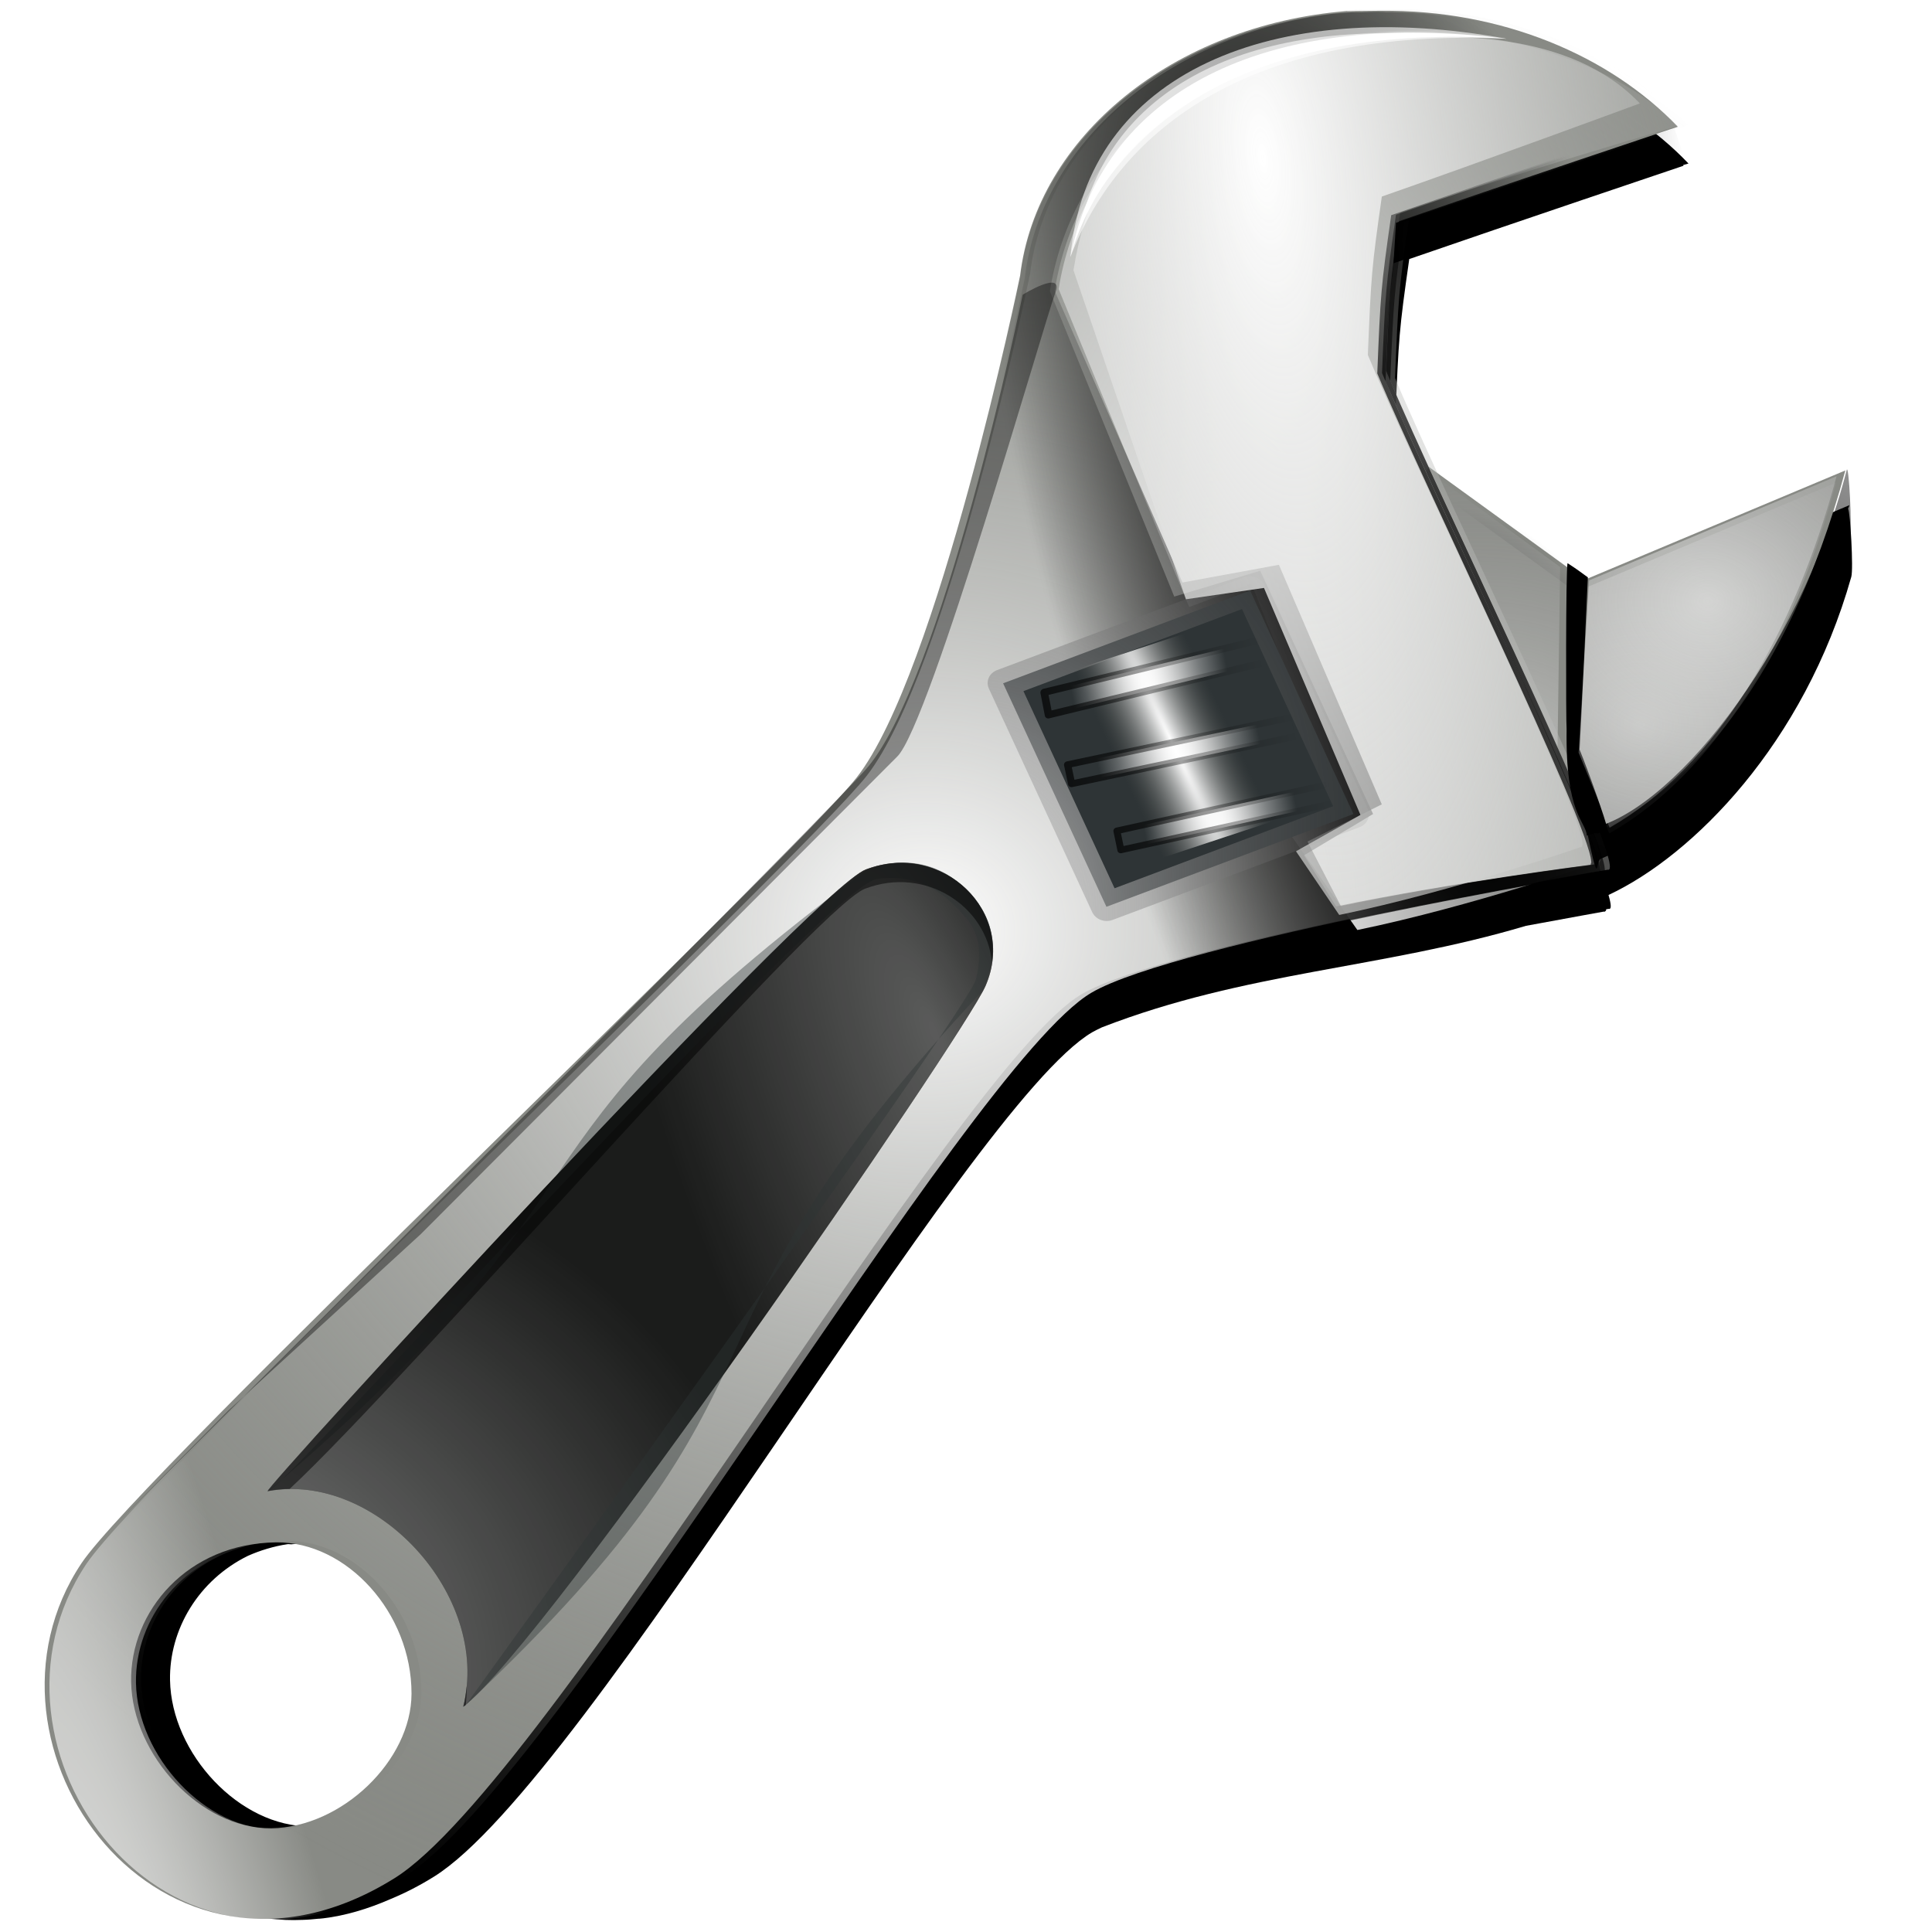 <svg height="24" width="24" xmlns="http://www.w3.org/2000/svg" xmlns:xlink="http://www.w3.org/1999/xlink"><linearGradient id="a"><stop offset="0" stop-color="#fff"/><stop offset="1" stop-color="#fff" stop-opacity="0"/></linearGradient><linearGradient id="b"><stop offset="0"/><stop offset="1" stop-opacity="0"/></linearGradient><linearGradient id="c"><stop offset="0" stop-color="#fff"/><stop offset="1" stop-color="#888a85" stop-opacity="0"/></linearGradient><linearGradient id="d"><stop offset="0" stop-opacity=".667"/><stop offset="1" stop-opacity="0"/></linearGradient><linearGradient id="e"><stop offset="0" stop-color="#fff"/><stop offset="1" stop-color="#3e3e3e" stop-opacity="0"/></linearGradient><filter id="f"><feGaussianBlur stdDeviation=".301"/></filter><filter id="g"><feGaussianBlur stdDeviation="1.482"/></filter><filter id="h"><feGaussianBlur stdDeviation=".187"/></filter><filter id="i"><feGaussianBlur stdDeviation=".086"/></filter><filter id="j"><feGaussianBlur stdDeviation=".174"/></filter><radialGradient id="k" cx="154.178" cy="33.309" gradientTransform="matrix(.97 -.063 .064 .881 -50.714 19.652)" gradientUnits="userSpaceOnUse" r="11.547" xlink:href="#b"/><radialGradient id="l" cx="154.178" cy="33.309" gradientTransform="matrix(1 0 0 .932 3.581 -10.168)" gradientUnits="userSpaceOnUse" r="11.547" xlink:href="#b"/><radialGradient id="m" cx="173.353" cy="29.474" gradientTransform="matrix(5.093 .037 -.033 4.588 -711.648 -118.823)" gradientUnits="userSpaceOnUse" r="7.125" xlink:href="#e"/><radialGradient id="n" cx="150.178" cy="56.317" gradientTransform="matrix(7.9 -.133 .103 6.099 -1031.154 -297.761)" gradientUnits="userSpaceOnUse" r="4.696" xlink:href="#e"/><radialGradient id="o" cx="78.345" cy="47.897" gradientTransform="matrix(.247 -.02 .022 .224 -8.916 106.395)" gradientUnits="userSpaceOnUse" r="59.07" xlink:href="#c"/><radialGradient id="p" cx="222.099" cy="1.235" gradientTransform="matrix(.571 -.05 .179 1.65 -111.408 124.294)" gradientUnits="userSpaceOnUse" r="16.391" xlink:href="#c"/><radialGradient id="q" cx="302.089" cy="-10.284" gradientTransform="matrix(.069 -.02 .072 .212 -2.256 121.097)" gradientUnits="userSpaceOnUse" r="59.073" xlink:href="#b"/><radialGradient id="r" cx="302.089" cy="-10.284" gradientTransform="matrix(.069 -.02 .072 .212 -2.196 121.092)" gradientUnits="userSpaceOnUse" r="59.073" xlink:href="#b"/><radialGradient id="s" cx="64.035" cy="72.254" gradientTransform="matrix(.354 -4.171 5.033 -1.52 -331.365 448.841)" gradientUnits="userSpaceOnUse" r="8.072"><stop offset="0" stop-color="#fff"/><stop offset="1" stop-opacity="0"/></radialGradient><radialGradient id="t" cx="77.371" cy="64.804" gradientTransform="matrix(.719 .052 .124 10.146 11.772 -600.324)" gradientUnits="userSpaceOnUse" r="4.142"><stop offset="0" stop-color="#fff"/><stop offset="1" stop-color="#555753" stop-opacity="0"/></radialGradient><radialGradient id="u" cx="94.138" cy="38.928" gradientTransform="matrix(.581 .006 -.075 9.383 36.031 -309.666)" gradientUnits="userSpaceOnUse" r="6.873" xlink:href="#a"/><linearGradient id="v" gradientTransform="matrix(.737 -0 0 1.016 23.723 1.032)" gradientUnits="userSpaceOnUse" x1="79.735" x2="95" xlink:href="#d" y1="48.539" y2="48.539"/><radialGradient id="w" cx="94.138" cy="38.928" gradientTransform="matrix(.566 .005 -.073 8.025 38.463 -251.365)" gradientUnits="userSpaceOnUse" r="6.873" xlink:href="#a"/><linearGradient id="x" gradientTransform="matrix(.718 0 -0 .869 26.477 14.374)" gradientUnits="userSpaceOnUse" x1="79.735" x2="95" xlink:href="#d" y1="48.539" y2="48.539"/><radialGradient id="y" cx="94.138" cy="38.928" gradientTransform="matrix(.603 .005 -.077 7.999 33.705 -255.13)" gradientUnits="userSpaceOnUse" r="6.873" xlink:href="#a"/><linearGradient id="z" gradientTransform="matrix(.765 -0 -0 .866 20.941 9.725)" gradientUnits="userSpaceOnUse" x1="79.735" x2="95" xlink:href="#d" y1="48.539" y2="48.539"/><linearGradient id="A" gradientTransform="matrix(1.069 -.132 .134 .956 -15.573 15.396)" gradientUnits="userSpaceOnUse" x1="105.581" x2="120.069" xlink:href="#b" y1="11.271" y2="11.271"/><linearGradient id="B" gradientTransform="matrix(.247 -.02 .022 .23 -8.938 106.094)" gradientUnits="userSpaceOnUse" x1="114.744" x2="141.673" xlink:href="#b" y1="51.132" y2="13.185"/><radialGradient id="C" cx="224.464" cy="-4.226" gradientTransform="matrix(2.378 -.308 1.04 6.868 -437.145 108.106)" gradientUnits="userSpaceOnUse" r="16.391" xlink:href="#c"/><radialGradient id="D" cx="18.296" cy="96.268" gradientTransform="matrix(-.247 .008 -.014 -.325 9.279 155.452)" gradientUnits="userSpaceOnUse" r="4.603" xlink:href="#a"/><radialGradient id="E" cx="174.077" cy="28.16" gradientTransform="matrix(1.183 -.019 .024 1.038 -185.394 85.546)" gradientUnits="userSpaceOnUse" r="7.125" xlink:href="#e"/><radialGradient id="F" cx="27.961" cy="118.944" gradientTransform="matrix(.053 -.014 .158 .594 -16.004 69.086)" gradientUnits="userSpaceOnUse" r="54.614" xlink:href="#a"/><radialGradient id="G" cx="62.262" cy="77.168" fx="56.313" fy="65.785" gradientTransform="matrix(.101 .244 -.07 .044 10.522 100.152)" gradientUnits="userSpaceOnUse" r="33.898" xlink:href="#a"/><radialGradient id="H" cx="22.596" cy="66.949" gradientTransform="matrix(.247 -.02 .02 .207 -5.475 111.539)" gradientUnits="userSpaceOnUse" r="33.898" xlink:href="#a"/><radialGradient id="I" cx="18.988" cy="99.099" gradientTransform="matrix(.247 -.02 .03 .305 -9.667 98.61)" gradientUnits="userSpaceOnUse" r="4.909" xlink:href="#a"/><g fill-rule="evenodd" transform="translate(0 -104)"><path d="m99.787 3.875c-.388.001-.764.011-1.156.031-.041.002-.084-.002-.125 0-.229.013-1.084.055-1.156.062-.063.007-.153-.005-.219 0-.071.008-.148.023-.219.031-.641.079-1.289.184-1.906.312-7.767 1.432-13.666 6.637-14.844 12.906-.052.265-.091.543-.125.812-.021.177-.049.353-.062.531-.005.033-.026.092-.031.125 0 0-3.381 20.71-7.375 26.281-.098.137-.232.332-.438.562-1.44 1.508-6.844 13.465-10.912 17.386-15.887 15.088-16.264 12.112-23.987 20.345-.09.085-1.062 1-1.062 1l.406-.281c-.53.587-.929 1.042-1.094 1.312-.745 1.224-1.225 2.509-1.469 3.812-.004.02.004.043 0 .062-.055.305-.095.6-.125.906-.003.03.003.064 0 .094-.028.307-.059.631-.062.938-0.0.01 0.0.021 0 .031-.002.305.01.603.031.906.001.021-.002.042 0 .062.023.303.048.607.094.906.003.02-.003.042 0 .062.047.299.119.581.188.875.051.226.124.433.188.656.027.092.034.19.062.281.007.022.024.04.031.062.017.053.045.103.062.156.174.525.354 1.065.594 1.562.01.02.021.042.031.062 2.013 4.121 6.216 7.114 11.125 6.687.262-.017.546-.056.812-.094.01-.002.021.002.031 0 .072-.01.147-.019.219-.031 1.128-.184 2.292-.58 3.469-1.156.728-.339 1.45-.746 2.188-1.25 7.777-5.322 25.963-41.13 32.305-45.231.136-.088.33-.19.5-.281 7.346-3.211 14.401-3.648 21.781-6.188 2.389-.546 4-.906 4-.906.005.001.026-.001.031 0 .004-0.0.027.001.031 0 .003-.002.028-.029.031-.031.002-.004.03-.027.031-.031.001-.005-.001-.025 0-.031.001-.006.001-.022 0-.031.003-.001.125-.031.125-.031.162.036.139-.207-.031-.719 4.289-2.226 9.821-8.274 11.906-17.031.101-.424-.194-3.349-.312-3.531.015-.064.048-.123.062-.188l-13.312 6.281-8.219-5.469c-.887-1.739-1.712-3.319-2.219-4.406 0-4.128-.003-4.478.375-8.219 5.075-1.998 14.031-5.438 14.031-5.438-.011-.01-.021-.021-.031-.031.013-.005.281-.094.281-.094-3.467-3.34-8.717-5.428-14.531-5.406zm-54.055 79.981c2.457-.058 4.838 1.56 6.156 3.906.109.199.219.385.312.594.01.022.022.041.031.062.092.21.175.437.25.656.008.022.024.041.031.062.121.364.212.742.281 1.125.032.167.041.33.062.5.023.197.054.394.062.594.127 3.16-2.739 6.436-6 7.156-.165.022-.334.023-.5.031-3.652.191-7.365-3.465-7.594-7.281-.157-2.629 1.265-5.261 3.781-6.625.611-.3 1.306-.549 2.031-.688.061-.009.126.007.188 0 .295-.045.595-.077.906-.094z" filter="url(#g)" stroke="url(#k)" stroke-linecap="round" stroke-linejoin="round" stroke-width="1.578" transform="matrix(.239 .01 -.01 .239 -6.254 102.672)"/><g transform="matrix(.232 -.005 .007 .226 -19.289 108.696)"><path d="m181.676 9.099-14.132 5.699-8.155-6.393c-1.071 1.417-1.886 21.693 3.102 21.521 9.132-.316 15.806-9.326 19.185-20.827z" fill="#888a85" stroke="url(#l)" stroke-linecap="round" stroke-linejoin="round" stroke-width="1.644"/><path d="m181.161 9.76-13.406 5.406-.844 9.438 1.531 4.156c5.846-3.223 10.196-10.413 12.719-19z" fill="url(#m)" opacity=".514"/><path d="m159.316 8.597c-.004.006-.027.025-.031.031-.008.013-.023.047-.031.062-1.039 2.097-1.735 21.607 3.156 21.437 1.081-.037 2.146-.198 3.156-.469l.688-15.594z" fill="url(#n)" opacity=".514"/></g><path d="m16.734 104.137c-2.161.174-3.856 1.566-4.062 3.287-.002.008-.006.024-.007.032 0 0-1.013 4.911-2.022 6.201-.792 1.012-8.91 8.683-9.63 9.761-1.521 2.277.993 5.721 3.889 3.913 1.909-1.192 6.978-10.065 8.533-10.98 1.051-.619 6.413-1.528 6.413-1.528.307.083-2.024-4.625-2.642-6.109.042-.989.043-1.069.172-1.966 1.22-.423 3.464-1.173 3.464-1.173-.847-.887-2.192-1.457-3.693-1.441-.01 0-.022 0-.032 0-.055.001-.253.002-.27.003-.015.001-.04 0-.056.001-.017.001-.039-.001-.056.001zm-13.302 19.023c.874-.009 1.681.873 1.68 1.879-.001.832-.869 1.663-1.742 1.672-.874.009-1.725-.905-1.741-1.818-.016-.877.7-1.722 1.804-1.733z" fill="#888a85"/><path d="m16.857 104.118c-2.161.174-3.856 1.566-4.062 3.287-.002.008-.006.024-.007.032 0 0-1.013 4.911-2.022 6.201-.792 1.012-8.91 8.683-9.63 9.761-1.521 2.277.993 5.721 3.889 3.913 1.909-1.192 6.978-10.065 8.533-10.98 1.051-.619 6.413-1.528 6.413-1.528.307.083-2.024-4.625-2.642-6.109.042-.989.043-1.069.172-1.966 1.22-.423 3.464-1.173 3.464-1.173-.847-.887-2.192-1.457-3.693-1.441-.01 0-.022 0-.032 0-.055.001-.253.002-.27.003-.015.001-.04 0-.056.001-.017.001-.039-.001-.056.001zm-13.302 19.023c.874-.009 1.681.873 1.68 1.879-.001.832-.869 1.663-1.742 1.672-.874.009-1.725-.905-1.741-1.818-.016-.877.7-1.722 1.804-1.733z" fill="url(#o)"/><path d="m13.15 107.589 1.622 3.952.773-.292 1.142 2.876-.637.27.812 1.158c1.434-.296 2.989-.839 2.989-.839.001 0.0.007-0.0.008-0.0.001-0.0.007 0.0.008-0.0.001-.001.007-.007.008-.007.001-.001-0-.006-0-.007.001-.003.007-.011.007-.015.012-.425-2.084-4.68-2.663-6.077.041-.988.046-1.068.174-1.965 1.213-.422 3.447-1.077 3.447-1.077-.843-.888-2.631-1.334-3.987-1.141-2.129.303-3.437 1.513-3.702 3.165z" fill="url(#p)"/><path d="m16.487 104.178c-2.04.257-3.616 1.613-3.814 3.267-.002.008-.003.022-.005.029-0 0-1.012 4.912-2.021 6.201-.792 1.012-8.914 8.681-9.634 9.759-1.521 2.277.996 5.722 3.893 3.914 1.909-1.192 6.982-10.064 8.536-10.979 1.051-.619 6.407-1.532 6.407-1.532.001 0.0.007.006.008.007.001 0.0.007-.001.008-.001.001-0.0.006-.007.007-.008.001-.001.007-.007.007-.008 0-.001-.001-.006-.001-.007.001-.004-.002-.016-.002-.021-.023-.484-2.088-4.681-2.665-6.067.042-.989.044-1.069.173-1.966 1.22-.423 3.459-1.177 3.459-1.177-.847-.887-2.189-1.451-3.69-1.436-.01 0-.022-.005-.032-.005-.055.001-.254.006-.271.008-.015.001-.039-.003-.055-.003-.015.001-.038.004-.054.004-.084.007-.171.01-.254.021zm.313.264c1.347-.173 3.087.182 3.917 1.056 0 0-2.222.753-3.435 1.175-.128.897-.133.978-.173 1.966.575 1.386 2.637 5.587 2.658 6.067 0.0.002.001.006.001.007-.001.003-.005.013-.006.015 0.0.001.001.006.001.007-.002.002-.007.007-.007.008-.002-0-.007.001-.008.001-.001 0-.007.001-.008.001 0 0-1.709.219-3.142.515l-.399-.635.858-.513-1.402-3.022-1.068.321-1.545-3.794c.265-1.652 1.57-2.86 3.7-3.164.021-.003.04-.009.061-.012zm-13.643 18.754c.089-.013.183-.014.278-.015.874-.009 1.684.868 1.682 1.873-.001.832-.874 1.666-1.748 1.675-.874.009-1.722-.905-1.739-1.818-.014-.802.58-1.579 1.526-1.715z" fill="url(#q)"/><path d="m16.546 104.173c-2.04.257-3.616 1.613-3.814 3.267-.002.008-.003.022-.005.029-0 0-1.012 4.912-2.021 6.201-.792 1.012-8.914 8.681-9.634 9.759-1.521 2.277.996 5.722 3.893 3.914 1.909-1.192 6.982-10.064 8.536-10.979 1.051-.619 6.407-1.532 6.407-1.532.001 0.0.007.006.008.007.001 0.0.007-.001.008-.001.001-0.0.006-.007.007-.008.001-.001.007-.007.007-.008 0-.001-.001-.006-.001-.007.001-.004-.002-.016-.002-.021-.023-.484-2.088-4.681-2.665-6.067.042-.989.044-1.069.173-1.966 1.22-.423 3.459-1.177 3.459-1.177-.847-.887-2.189-1.451-3.69-1.436-.01 0-.022-.005-.032-.005-.055.001-.254.006-.271.008-.015.001-.039-.003-.055-.003-.015.001-.038.004-.054.004-.084.007-.171.01-.254.021zm.313.264c1.347-.173 3.087.182 3.917 1.056 0 0-2.222.753-3.435 1.175-.128.897-.133.978-.173 1.966.575 1.386 2.637 5.587 2.658 6.067 0.0.002.001.006.001.007-.001.003-.005.013-.006.015 0.0.001.001.006.001.007-.002.002-.007.007-.007.008-.002-0-.007.001-.008.001-.001 0-.007.001-.008.001 0 0-1.709.219-3.142.515l-.415-.801.923-.462-1.278-2.976-1.198.22-1.588-3.623c.265-1.652 1.57-2.86 3.7-3.164.021-.003.04-.009.061-.012zm-13.643 18.754c.089-.013.183-.014.278-.015.874-.009 1.684.868 1.682 1.873-.001.832-.874 1.666-1.748 1.675-.874.009-1.722-.905-1.739-1.818-.014-.802.58-1.579 1.526-1.715z" fill="url(#r)"/><path d="m68.625 58h13.4v13.095h-13.4z" fill="#2e3436" stroke="url(#s)" stroke-linecap="round" stroke-linejoin="round" stroke-width="1.544" transform="matrix(.229 -.086 .098 .212 -8.938 106.094)"/><path d="m71.563 55.691h7.725v11.043h-7.725z" fill="url(#t)" transform="matrix(.233 -.077 .097 .212 -8.938 106.094)"/><g stroke-linecap="round" stroke-linejoin="round"><path d="m82.512 49.743h11.255v1.233h-11.255z" fill="url(#u)" stroke="url(#v)" stroke-width=".384" transform="matrix(.239 -.058 .044 .227 -8.938 106.094)"/><path d="m83.728 56.036h10.96v1.054h-10.96z" fill="url(#w)" stroke="url(#x)" stroke-width=".351" transform="matrix(.241 -.053 .047 .226 -8.938 106.094)"/><path d="m81.908 51.249h11.672v1.051h-11.672z" fill="url(#y)" stroke="url(#z)" stroke-width=".361" transform="matrix(.241 -.051 .048 .226 -8.938 106.094)"/></g><path d="m99.268 12.983 14.248-5.5.644 1.69-14.931 5.916z" fill="url(#A)" filter="url(#f)" transform="matrix(.239 .01 -.01 .239 -6.254 102.672)"/><path d="m19.707 114.301c1.001-.147 2.639-2.154 3.233-4.46.026-.103.071.734.04.844-.602 2.128-2.044 3.537-3.099 3.986-.062.027-.01.412-.173-.37z" fill="url(#B)"/><path d="m82.637 16.144 6.55 16.828 4.025-.757 5.498 11.568-3.265 2.027 2.381 3.209c5.944-1.49 12.355-4.035 12.355-4.035.005.001.028-.002.032-.002.004-.001.029-0.0.032-.002.003-.003.028-.029.031-.032.002-.005-.003-.026-.002-.031.002-.011.028-.049.029-.063-.025-1.779-9.537-19.21-12.207-24.952-.003-4.142.004-4.474.381-8.25 4.999-1.978 13.185-5.392 13.185-5.392-3.681-3.565-10.002-3.451-15.639-2.406-8.854 1.643-12.568 5.335-13.385 12.289z" fill="url(#C)" filter="url(#h)" transform="matrix(.239 .01 -.01 .239 -6.254 102.672)"/><path d="m1.459 122.912s8.281-8.251 9.28-9.336c.96-1.041 1.965-5.915 1.965-5.915s.515-.318.407-.028c-.148.398-1.558 5.358-1.964 5.764l-5.919 5.933-2.387 2.188z" opacity=".385"/><path d="m3.477 127.088s-1.137-.03-1.703-.807c-.567-.777-.569-1.927-.569-1.927l.14-.191s.07 1.157.578 1.907c.518.765 1.695.856 1.675.886z" fill="url(#D)" opacity=".894"/><path d="m19.473 110.995c-.023.064-.021 1.992-.012 2.061-.016 1.058.232 1.133.252 1.324.208-.069.065.022.254-.084-.014-.093-.247-.749-.345-.984.031-.525.095-2.0.103-2.14-.096-.07-.133-.099-.252-.176z"/><path d="m22.815 109.916-3.075 1.294-.13 2.14.385.932c1.335-.76 2.295-2.41 2.82-4.367z" fill="url(#E)" opacity=".514"/><path d="m16.546 104.173c-2.04.257-3.616 1.613-3.814 3.267-.002.008-.003.022-.005.029-0 0-1.012 4.912-2.021 6.201-.792 1.012-8.914 8.681-9.634 9.759-1.521 2.277.996 5.722 3.893 3.914 1.909-1.192 6.982-10.064 8.536-10.979 1.051-.619 6.407-1.532 6.407-1.532.001 0.0.007.006.008.007.001 0.0.007-.001.008-.001.001-0.0.006-.007.007-.008.001-.001.007-.007.007-.008 0-.001-.001-.006-.001-.007.001-.004-.002-.016-.002-.021-.023-.484-2.088-4.681-2.665-6.067.042-.989.044-1.069.173-1.966 1.22-.423 3.459-1.177 3.459-1.177-.847-.887-2.189-1.451-3.69-1.436-.01 0-.022-.005-.032-.005-.055.001-.254.006-.271.008-.015.001-.039-.003-.055-.003-.015.001-.038.004-.054.004-.084.007-.171.01-.254.021zm.313.264c1.347-.173 3.087.182 3.917 1.056 0 0-2.222.753-3.435 1.175-.128.897-.133.978-.173 1.966.575 1.386 2.637 5.587 2.658 6.067 0.0.002.001.006.001.007-.001.003-.005.013-.006.015 0.0.001.001.006.001.007-.002.002-.007.007-.007.008-.002-0-.007.001-.008.001-.001 0-.007.001-.008.001 0 0-1.709.219-3.142.515l-.415-.801.923-.462-1.278-2.976-1.198.22-1.588-3.623c.265-1.652 1.57-2.86 3.7-3.164.021-.003.04-.009.061-.012zm-13.643 18.754c.089-.013.183-.014.278-.015.874-.009 1.684.868 1.682 1.873-.001.832-.874 1.666-1.748 1.675-.874.009-1.722-.905-1.739-1.818-.014-.802.58-1.579 1.526-1.715z" fill="url(#F)"/><path d="m3.324 122.525c1.336-.256 2.779 1.291 2.43 2.677 1.025-.778 6.226-8.351 6.488-8.953.401-.921-.54-1.808-1.487-1.448-.66.251-7.518 7.741-7.431 7.724z" fill="#888a85"/><path d="m3.324 122.525c1.336-.256 2.779 1.291 2.43 2.677 1.025-.778 6.226-8.351 6.488-8.953.401-.921-.54-1.808-1.487-1.448-.66.251-7.518 7.741-7.431 7.724z" opacity=".8"/><path d="m3.324 122.525c1.336-.256 2.779 1.291 2.43 2.677 1.025-.778 6.226-8.351 6.488-8.953.401-.921-.54-1.808-1.487-1.448-.66.251-7.518 7.741-7.431 7.724z" fill="url(#G)" opacity=".277"/><path d="m3.324 122.525c1.336-.256 2.779 1.291 2.43 2.677 1.025-.778 6.226-8.351 6.488-8.953.401-.921-.54-1.808-1.487-1.448-.66.251-7.518 7.741-7.431 7.724z" fill="url(#H)" opacity=".5"/><path d="m10.734 114.828c.074-.042.701-.322 1.247.2.466.446.382.884.231 1.275-4.134 4.404-2.024 4.737-6.427 8.878 0 0 6.247-8.64 6.338-9.013.133-.548-.086-.733-.265-.918-.183-.188-.509-.403-.968-.33-.633.101-7.293 7.507-7.54 7.589 4.558-3.882 2.572-4.103 7.384-7.681z" fill="#2e3436" opacity=".404"/><path d="m3.27 122.57s1.036-.203 1.877.655c.92.938.584 1.995.584 1.995l-.162.178s.101-.406.019-.811c-.083-.406-.277-.827-.624-1.174-.342-.342-.67-.567-1.032-.661-.363-.094-.781-.055-.772-.07z" fill="url(#I)"/><path d="m3.27 122.57s1.036-.203 1.877.655c.92.938.584 1.995.584 1.995l-.162.178s.101-.406.019-.811c-.083-.406-.277-.827-.624-1.174-.342-.342-.67-.567-1.032-.661-.363-.094-.781-.055-.772-.07z" fill="url(#I)"/><g fill="#fff"><path d="m104.608 3.194c-11.992-.989-20.742 3.166-22.158 12.27 1.646-6.957 8.949-12.606 22.158-12.27z" filter="url(#i)" transform="matrix(.239 .01 -.01 .239 -6.254 102.672)"/><path d="m104.608 3.194c-12.143-1.713-21.736 2.654-22.158 12.27 2.309-6.837 8.949-12.335 22.158-12.27z" filter="url(#j)" opacity=".777" transform="matrix(.239 .01 -.01 .239 -6.254 102.672)"/><path d="m99.846 3.145c-4.798-.035-8.968.993-11.975 3.027-2.561 1.733-4.281 4.181-4.896 7.326 2.488-5.199 7.763-9.337 16.871-10.354z" filter="url(#j)" opacity=".777" transform="matrix(.239 .01 -.01 .239 -6.254 102.672)"/></g><path d="m11.276 114.719c-.168-.012-.342.015-.519.083-.66.251-7.516 7.737-7.429 7.72.091-.017.179-.025.27-.026 1.451-1.346 6.531-7.221 7.148-7.456.757-.288 1.51.223 1.576.91.088-.633-.415-1.186-1.047-1.232zm-5.479 10.223c-.008.087-.019.173-.041.26.006-.004.024-.016.031-.021 0-.002 0-.005 0-.007.007-.077.013-.154.01-.231z" opacity=".5"/></g></svg>